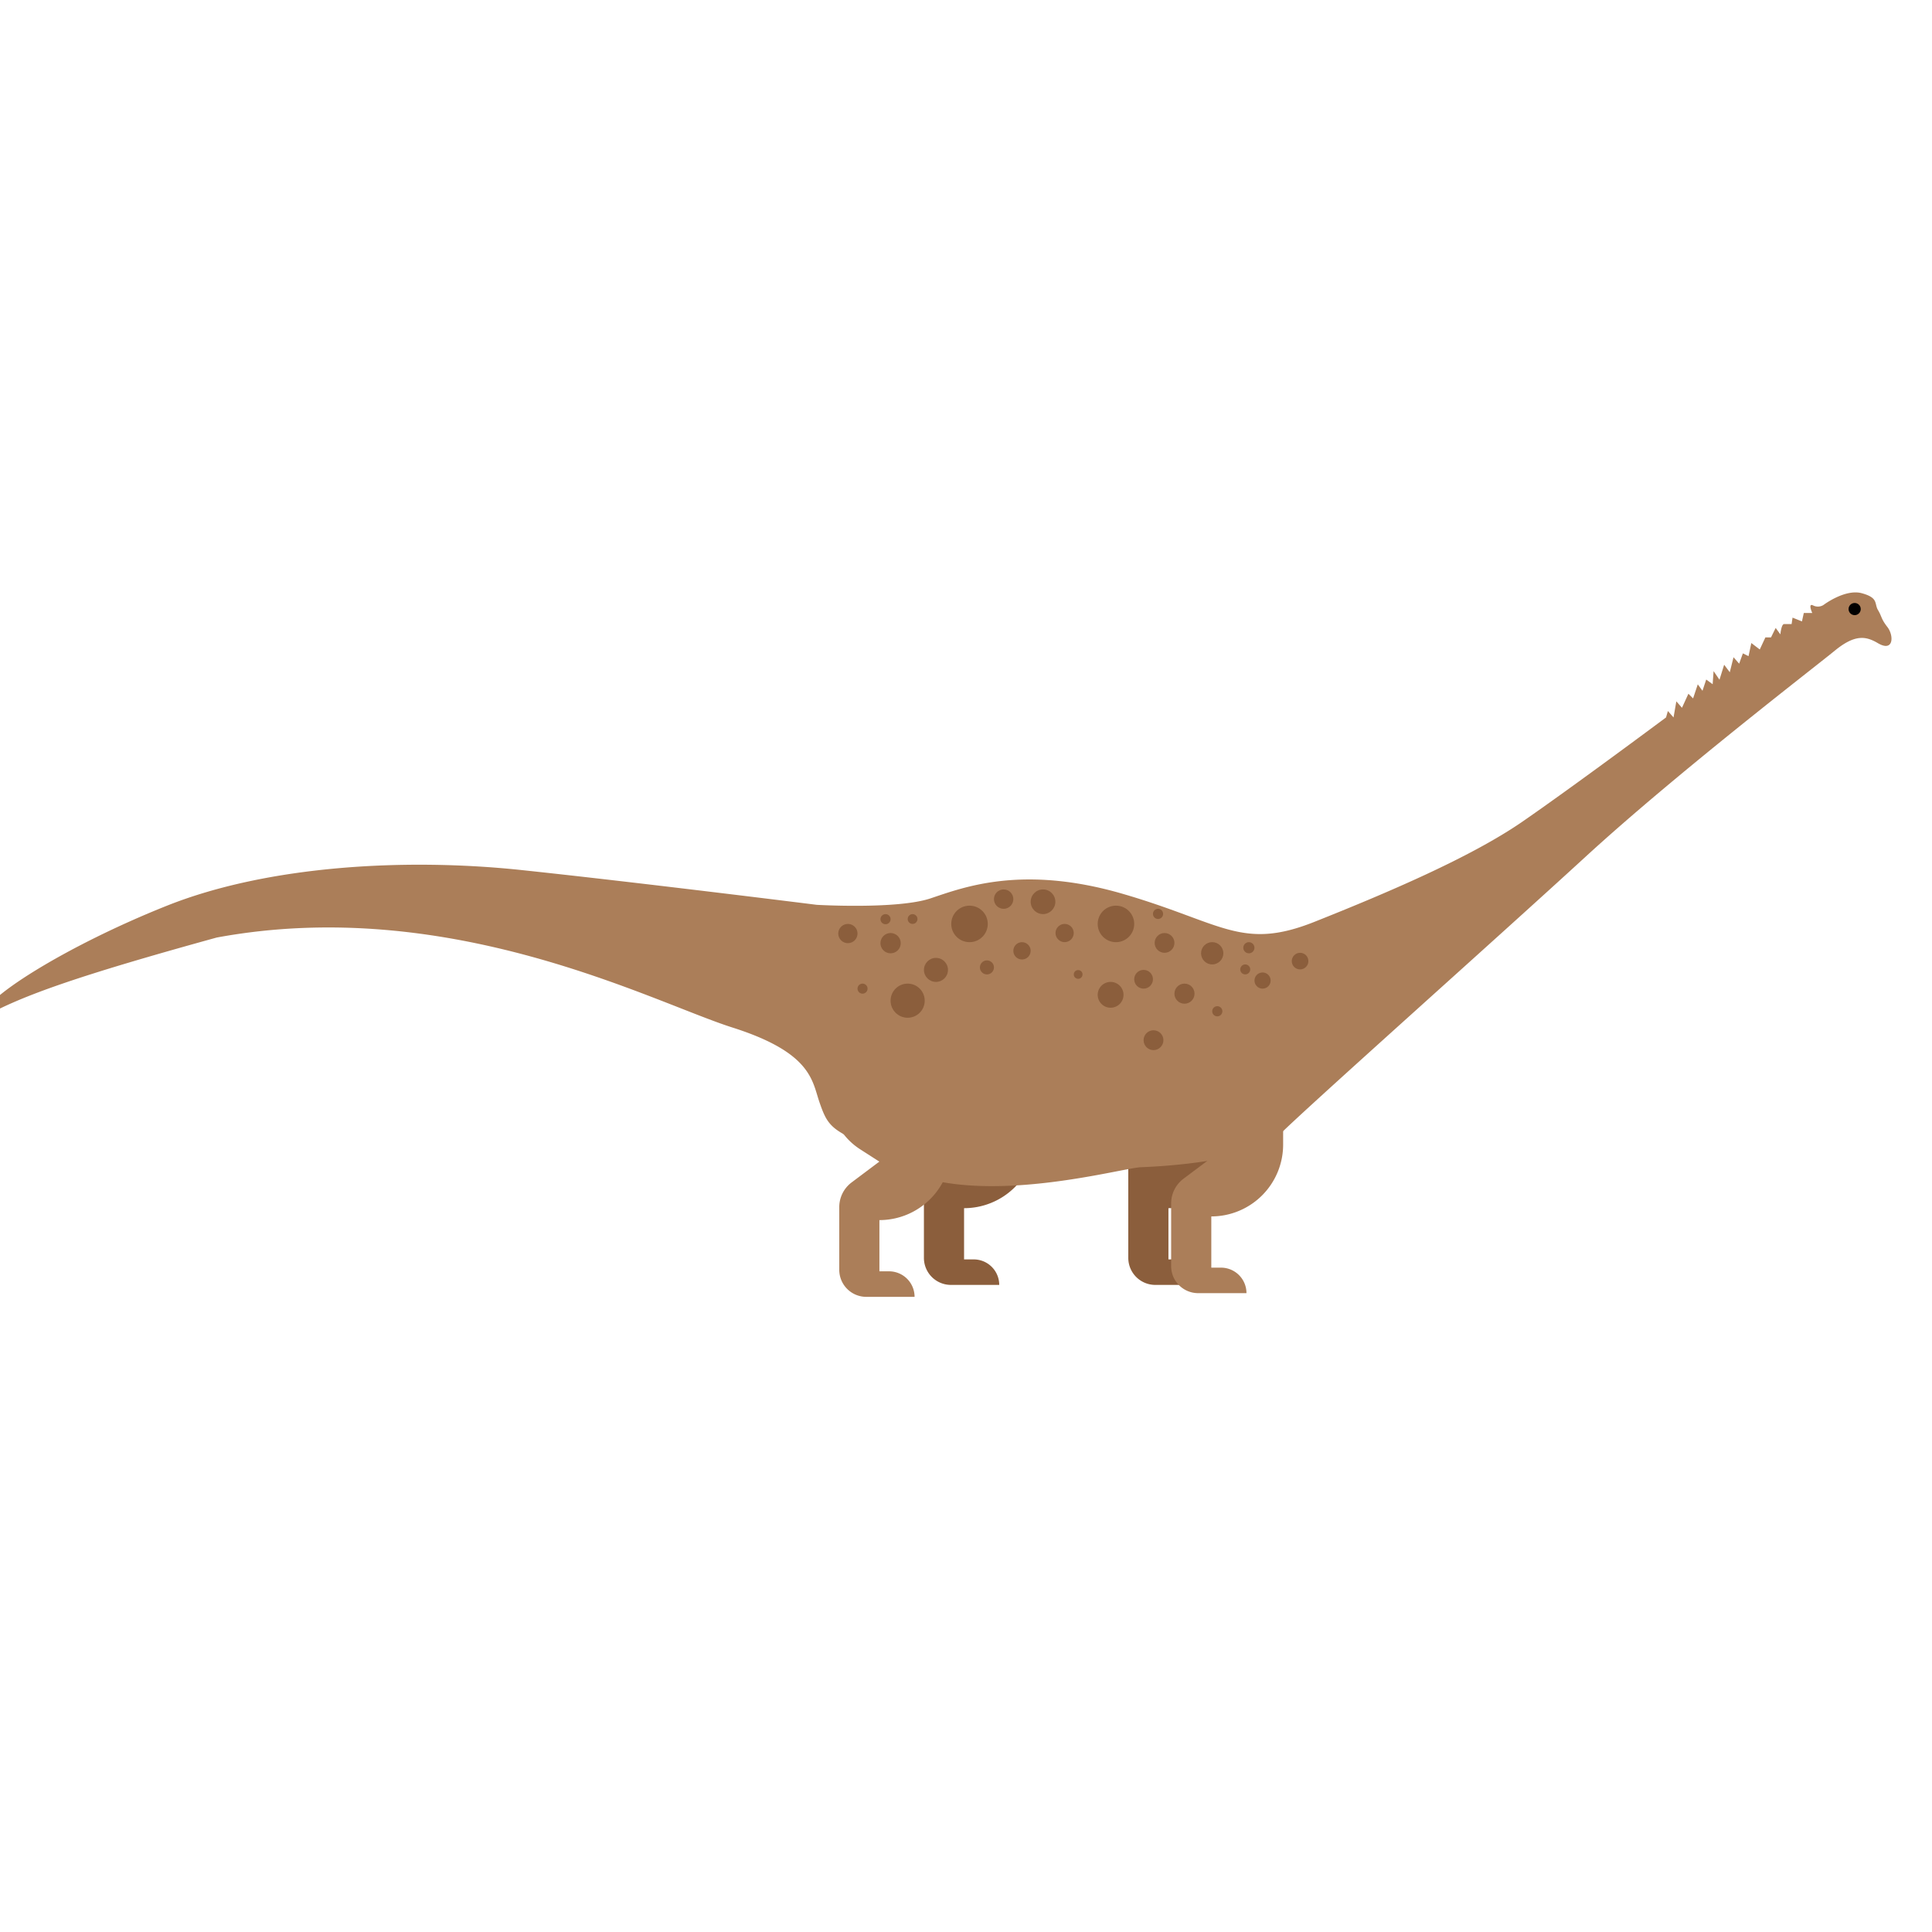 <svg xmlns="http://www.w3.org/2000/svg" viewBox="0 0 600 600"><defs><style>.cls-1{fill:#8b5e3c;}.cls-2{fill:#ab7e59;}</style></defs><title>aAntarctosaurus</title><g id="Layer_17" data-name="Layer 17"><path class="cls-1" d="M321.71,340.94v11.95c0,.23,0,.46,0,.68a22.32,22.32,0,0,1-22.31,21.64v15.91h3a7.92,7.92,0,0,1,7.92,7.92h-15a8.39,8.39,0,0,1-8.39-8.39V326.12Z"/><path class="cls-1" d="M385.17,340.94v11.95c0,.23,0,.46,0,.68a22.32,22.32,0,0,1-22.3,21.64v15.91h3a7.91,7.91,0,0,1,7.92,7.92h-15a8.39,8.39,0,0,1-8.39-8.39V326.12Z"/><path class="cls-2" d="M583.2,199.74c-3.62-2.12-7-2.91-13.39,2.33s-49.21,38.14-77.45,64.05-86.46,77.74-94.91,86.18-35.81,9.9-43.08,10.19-64.05,16.88-85-7c-11.36-4.37-12.52-6.4-14.85-13.1s-2.33-15.43-27.08-23.29S139.8,277.77,67.31,291.16c-42.22,11.65-60.56,18-72.49,24.75-1.56-5,25.62-22.13,57.06-34.65s74.24-14.85,110.05-11.06S253.63,281,253.63,281s25,1.46,35.35-2,28.41-10.48,59.56-1.45,37,17.76,59.69,8.73,48.62-20.09,64.63-31.15,44.54-32.32,44.54-32.32l.58-2,1.75,2,.87-5,1.75,2,2-4.36,1.45,1.45,1.46-4.37,1.46,2,1.16-3.49,2,1.45.29-4.07L534,211.1l1.45-4.66,1.75,2.33,1.16-4.66,1.75,2,1.16-3.2,1.75.87.87-4.08,2.62,2,1.75-3.75H550l1.45-2.94,1.46,2s.29-3.2,1.16-3.2h2.33l.29-2,2.92,1.17.58-2.62h2.62s-1.46-3.2.29-2.33a3.26,3.26,0,0,0,3.2-.15s6.7-5.09,11.94-3.64,3.78,3.21,5,5.24.87,2.63,2.91,5.25S588.15,202.66,583.2,199.74Z"/><path class="cls-2" d="M295.43,342.46V356.6a22.31,22.31,0,0,1-22.32,22.31h0v15.91h3a7.93,7.93,0,0,1,7.92,7.93h-15a8.4,8.4,0,0,1-8.39-8.4V374.89a9.59,9.59,0,0,1,3.84-7.68l8.61-6.46L267.25,357a20.5,20.5,0,0,1-.74-34.17h0l7.8-.42A20,20,0,0,1,295.43,342.46Z"/><path class="cls-2" d="M398.49,341.32v14.13a22.31,22.31,0,0,1-22.31,22.32h0v15.91h3a7.91,7.91,0,0,1,7.92,7.92h-15a8.39,8.39,0,0,1-8.39-8.39V373.74a9.6,9.6,0,0,1,3.84-7.68l8.62-6.46-5.87-3.7a20.5,20.5,0,0,1-.73-34.18h0l7.79-.42A20,20,0,0,1,398.49,341.32Z"/><circle class="cls-1" cx="301.09" cy="286.93" r="5.67"/><circle class="cls-1" cx="317.39" cy="295.29" r="2.69"/><circle class="cls-1" cx="330.63" cy="289.76" r="2.83"/><circle class="cls-1" cx="346.57" cy="286.93" r="5.67"/><circle class="cls-1" cx="361.66" cy="292.83" r="3.07"/><circle class="cls-1" cx="376.46" cy="296.05" r="3.46"/><circle class="cls-1" cx="367.85" cy="308.59" r="3.12"/><circle class="cls-1" cx="344.91" cy="308.95" r="4.01"/><circle class="cls-1" cx="334.83" cy="302.62" r="1.36"/><circle class="cls-1" cx="290.67" cy="301.21" r="3.73"/><circle class="cls-1" cx="276.58" cy="292.91" r="3.15"/><circle class="cls-1" cx="263.32" cy="289.92" r="2.99"/><circle class="cls-1" cx="281.88" cy="310.77" r="5.3"/><circle class="cls-1" cx="267.87" cy="307.03" r="1.56"/><circle class="cls-1" cx="283.41" cy="285.41" r="1.52"/><circle class="cls-1" cx="275.01" cy="285.46" r="1.57"/><circle class="cls-1" cx="355.15" cy="304.12" r="2.91"/><circle class="cls-1" cx="358.23" cy="323.04" r="3.08"/><circle class="cls-1" cx="378.04" cy="314.06" r="1.58"/><circle class="cls-1" cx="386.72" cy="301.06" r="1.55"/><circle class="cls-1" cx="387.85" cy="294.33" r="1.73"/><circle class="cls-1" cx="403.75" cy="298.48" r="2.58"/><circle class="cls-1" cx="392.1" cy="304.52" r="2.51"/><circle class="cls-1" cx="323.92" cy="280.05" r="3.83"/><circle class="cls-1" cx="306.5" cy="300.44" r="2.18"/><circle class="cls-1" cx="311.69" cy="279.23" r="3.01"/><circle class="cls-1" cx="359.64" cy="283.82" r="1.58"/><circle cx="575.98" cy="189.15" r="1.89"/></g></svg>